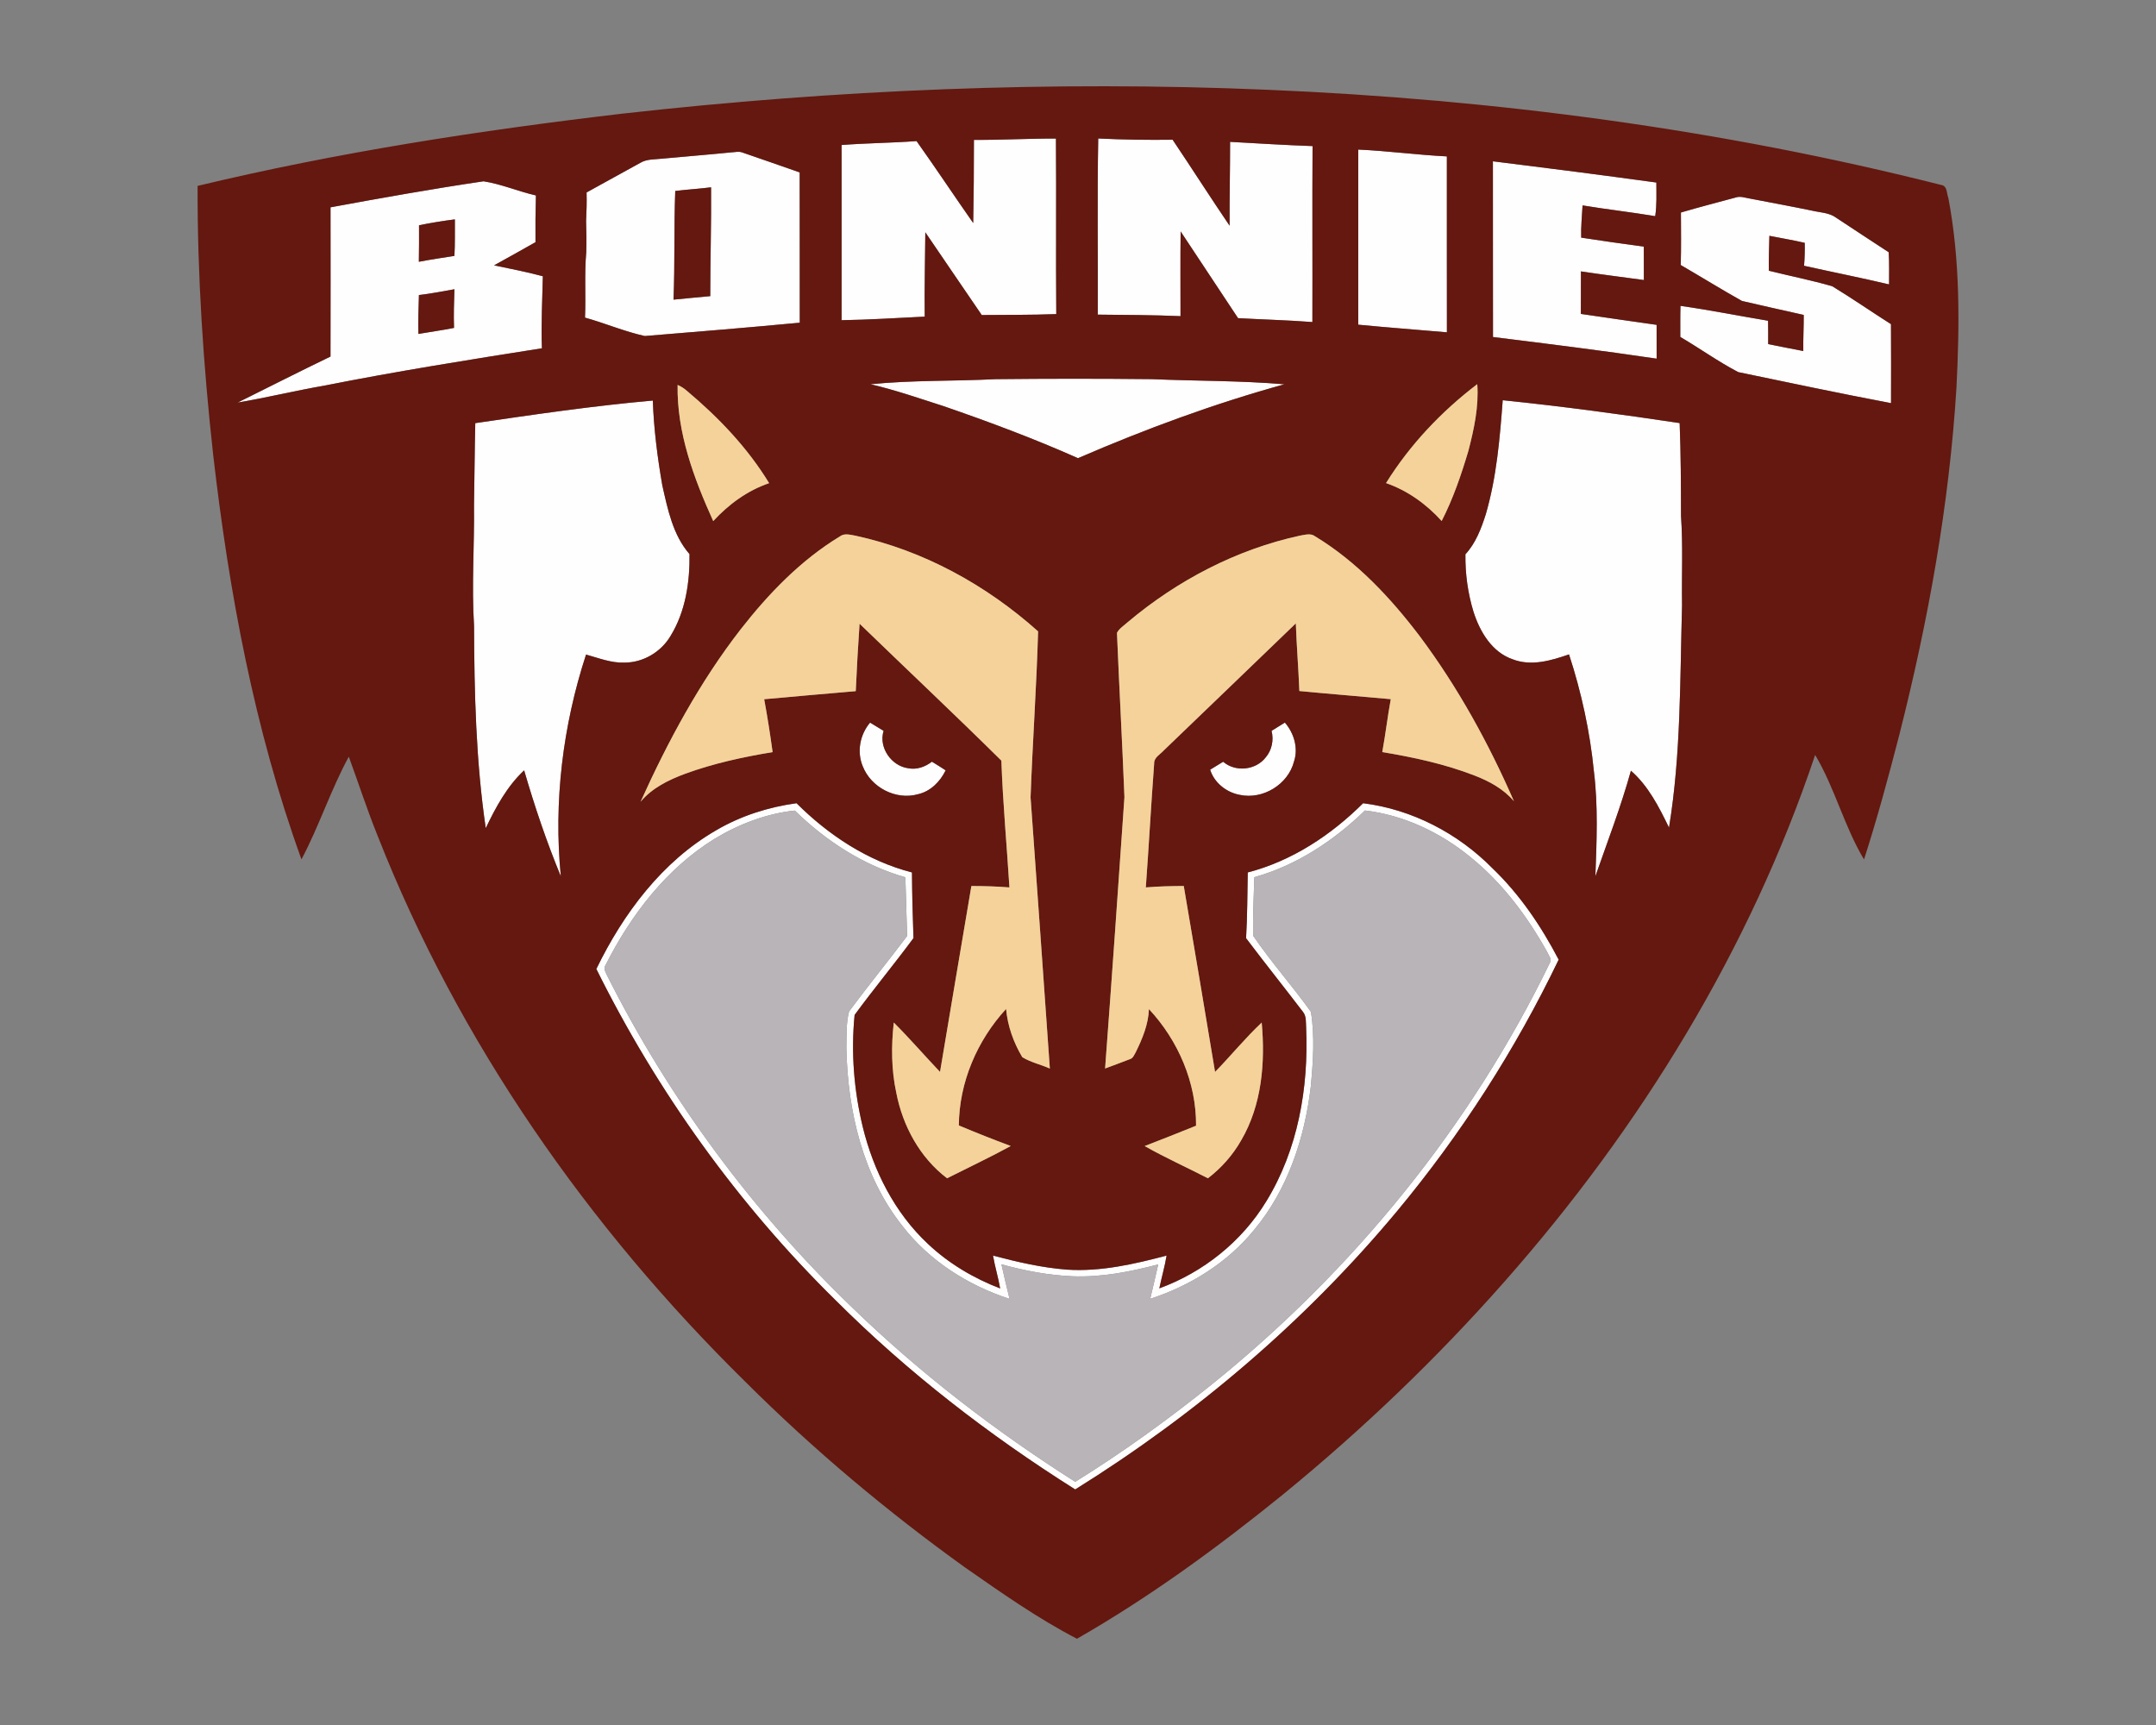 <?xml version="1.0" encoding="UTF-8"?>
<!DOCTYPE svg PUBLIC "-//W3C//DTD SVG 1.1//EN" "http://www.w3.org/Graphics/SVG/1.1/DTD/svg11.dtd">
<!-- Creator: CorelDRAW -->
<svg xmlns="http://www.w3.org/2000/svg" xml:space="preserve" width="2000px" height="1600px" version="1.1" style="shape-rendering:geometricPrecision; text-rendering:geometricPrecision; image-rendering:optimizeQuality; fill-rule:evenodd; clip-rule:evenodd"
viewBox="0 0 2000 1600"
 xmlns:xlink="http://www.w3.org/1999/xlink">
 <rect x="0" y="0" width="2000" height="1600" fill="#808080" stroke="none"/>
 <defs>
  <style type="text/css">
   <![CDATA[
    .fil1 {fill:#64180F;fill-rule:nonzero}
    .fil3 {fill:#B8B4B7;fill-rule:nonzero}
    .fil2 {fill:#F5D29A;fill-rule:nonzero}
    .fil0 {fill:#FEFEFE;fill-rule:nonzero}
   ]]>
  </style>
 </defs>
 <g id="Capa_x0020_1">
  <g id="St_x0020_Bonaventure_x0020_Bonnies.cdr">
   <path class="fil0" d="M664.56 769.99c22.75,-13.3 48.28,-21.42 74.33,-24.98 29.7,29.63 66.13,53.69 107.09,64.21 0.15,20.3 0.62,40.63 1.4,60.93 -17.8,24.03 -36.92,47.14 -54.61,71.24 -3.45,34.7 -0.62,70.03 7.57,103.92 9.93,40.6 29.62,79.64 60.41,108.4 19.22,18.17 42.37,31.89 67.02,41.37 -1.76,-10.26 -4.87,-20.21 -6.6,-30.47 22.58,5.94 45.47,11.3 68.81,13.04 31.3,1.99 62.17,-5.13 92.21,-13.06 -1.68,10.23 -4.65,20.23 -6.74,30.41 40.89,-14.93 76.72,-43.62 99.31,-80.9 29.32,-47.8 39.25,-105.34 36.87,-160.74 -0.35,-5.01 0.41,-10.64 -2.94,-14.82 -17.48,-22.87 -35.43,-45.35 -52.77,-68.32 1.17,-20.3 1.17,-40.68 1.55,-61 40.91,-10.57 77.29,-34.63 107.02,-64.21 45.41,5.7 88.01,27.9 120.02,60.38 25.34,24.27 45.19,53.72 61.38,84.71 -40.15,83.61 -90.75,162.16 -150.05,233.48 -84.54,101.49 -186.36,188.21 -298.42,257.93 -80.03,-50.41 -155.4,-108.64 -222.37,-175.56 -90.5,-89 -165.49,-193.51 -221.86,-307.21 25,-51.46 61.07,-99.78 111.37,-128.75zm514.99 -92.09c4.14,-2.54 8.24,-5.13 12.37,-7.7 8.39,9.74 12.61,23.54 8.48,36.03 -5.41,21.39 -29.02,35.76 -50.55,30.99 -12.26,-2.33 -23.51,-11.21 -27.27,-23.3 4.02,-2.44 8.03,-4.94 12.07,-7.38 11.44,9.85 30.25,7.9 39.46,-4.02 5.75,-6.76 7.63,-16.1 5.44,-24.62zm-372.44 -7.65c4.2,2.52 8.38,5.08 12.56,7.63 -4.84,15.41 7.25,32.69 22.97,34.71 7.83,1.52 15.69,-1.33 21.84,-6.1 4.3,2.59 8.55,5.27 12.75,8.03 -5.1,10.47 -14.03,19.54 -25.69,22.15 -20.44,5.8 -43.57,-6.31 -51.22,-25.93 -5.65,-13.51 -2.59,-29.4 6.79,-40.49zm586.88 -299.04c54.87,5.65 109.59,12.99 164.13,21.21 1.14,28.64 1.19,57.32 1.26,86.01 1.92,27.54 0.52,55.21 0.97,82.8 -1.94,68.84 -0.92,138.23 -12.11,206.43 -9.21,-19.02 -19.16,-38.73 -35.33,-52.79 -9.22,33.22 -21.61,65.4 -32.96,97.89 1.16,-32.35 2.63,-64.9 -1.36,-97.15 -3.65,-36.93 -11.58,-73.38 -23.1,-108.64 -16.58,5.77 -35.03,11.21 -52.2,4.58 -19.35,-6.6 -30.51,-25.67 -36.42,-44.12 -5.25,-17.22 -7.74,-35.34 -7.48,-53.31 9.61,-10.4 14.65,-23.89 18.9,-37.14 10.02,-34.39 13.01,-70.24 15.7,-105.77zm-953.1 21.25c54.74,-8.02 109.54,-16.07 164.68,-20.94 0.95,26.38 4.3,52.65 8.81,78.62 5.04,22.28 9.81,46.1 25.25,63.81 0.33,26.1 -3.73,53.43 -17.65,75.99 -8.81,14.87 -25.41,24.67 -42.74,24.65 -12.35,0.45 -23.91,-4.25 -35.6,-7.46 -21.54,66.04 -30.2,136.47 -23.39,205.67 -13.25,-32.06 -24.36,-64.97 -34.03,-98.28 -15.88,14.81 -26.33,34.24 -35.62,53.62 -9.14,-62.2 -10.61,-125.17 -10.87,-187.93 -2.31,-37.14 0.42,-74.38 -0.03,-111.59 0.5,-25.39 0.57,-50.77 1.19,-76.16zm366.6 -36.07c38.52,-3.87 77.37,-2.75 115.98,-4.7 48.3,-0.52 96.6,-0.54 144.9,-0.02 41.01,1.76 82.16,1.3 123.1,4.77 -65.42,18.02 -129.23,41.63 -191.47,68.53 -40.67,-18.07 -82.4,-33.67 -124.48,-48.18 -22.53,-7.22 -44.95,-15.05 -68.03,-20.4zm751.82 -159.29c16.81,-4.96 33.79,-9.28 50.7,-13.89 4.44,-1.59 9,0.33 13.46,1 19.17,3.68 38.38,7.22 57.52,11.18 7.43,1.76 15.72,1.78 22.15,6.44 16.32,10.71 32.53,21.51 48.9,32.13 0.64,9.92 0.31,19.9 0.35,29.82 -26.19,-6.17 -52.6,-11.42 -78.86,-17.26 0.59,-7.08 0.74,-14.18 0.62,-21.28 -10.86,-2.56 -21.87,-4.3 -32.8,-6.51 -0.26,10.78 -0.66,21.57 -0.5,32.37 19.57,4.87 39.42,8.81 58.8,14.37 18.45,11.23 36.26,23.58 54.5,35.19 0.19,24.41 0.09,48.82 0.05,73.26 -47.35,-8.95 -94.51,-18.97 -141.7,-28.76 -18.57,-9.69 -35.71,-22.04 -53.78,-32.63 0.02,-9.61 -0.12,-19.23 0.16,-28.83 27.19,3.85 54.17,9.27 81.26,13.8 0.14,7.2 0.14,14.44 0.1,21.66 10.85,2.18 21.7,4.37 32.58,6.43 -0.19,-11.16 0.47,-22.32 0.4,-33.48 -19.11,-4.2 -38.21,-8.6 -57.28,-12.96 -19.14,-10.71 -37.82,-22.3 -56.8,-33.32 0.45,-16.24 0.22,-32.49 0.17,-48.73zm-174.42 -47.49c50.58,6.24 101.14,12.77 151.62,19.68 0,10.41 0.52,20.88 -1.07,31.21 -22.41,-3.76 -45,-6.25 -67.39,-9.98 -0.5,9.98 -1.61,19.93 -1.26,29.9 19.33,2.94 38.69,5.77 58.06,8.31 0.1,10.35 0.05,20.68 0.07,31.01 -19.47,-2.68 -38.94,-5.05 -58.37,-8.02 -0.09,13.13 0.05,26.29 -0.09,39.44 23.44,3.33 46.83,6.94 70.29,10.14 0.02,10.45 0.02,20.92 0.02,31.37 -50.51,-7.5 -101.16,-13.8 -151.81,-20.07 -0.14,-54.33 0.03,-108.66 -0.07,-162.99zm-124.91 -10.88c27.48,1.26 54.74,4.96 82.19,6.34 0.05,54.38 -0.05,108.76 0.05,163.16 -27.41,-2.39 -54.86,-4.41 -82.26,-7.07 0.07,-54.14 0.02,-108.29 0.02,-162.43zm-241.22 -10.28c22.99,1.12 46,1.47 69.01,1.16 17.81,26.46 34.93,53.36 52.86,79.74 -0.16,-25.93 0.5,-51.83 0.45,-77.77 25.51,1.41 51.01,3.02 76.51,3.92 -0.35,54.41 0.03,108.81 -0.16,163.21 -22.96,-1.75 -45.98,-2.32 -68.96,-3.61 -17.79,-26.78 -35.55,-53.59 -53.26,-80.43 -0.34,26.2 -0.08,52.39 -0.12,78.58 -25.55,-1.14 -51.18,-1.11 -76.75,-1.42 0.26,-54.46 -0.57,-108.93 0.42,-163.38zm-115.31 1.3c25.39,0.15 50.7,-1.32 76.09,-1.23 0.42,54.26 -0.15,108.55 0.3,162.81 -23.03,0.9 -46.09,0.64 -69.12,0.88 -17.41,-25.63 -35.01,-51.11 -52.36,-76.75 -0.17,26.07 -0.91,52.14 -0.55,78.22 -25.69,1.26 -51.39,2.92 -77.13,3.32 0.05,-54.16 0.05,-108.33 0,-162.49 23.15,-1.81 46.4,-1.91 69.55,-3.64 17.89,25.08 34.87,50.8 52.56,75.99 0.49,-25.69 0.68,-51.41 0.66,-77.11zm-225 11.57c3.35,-0.12 6.89,-1.16 10.14,0.1 17.79,6.07 35.48,12.32 53.22,18.49 0.16,46.48 -0.03,92.92 0.09,139.4 -47.89,4.53 -95.84,8.45 -143.78,12.37 -18.81,-4.16 -36.83,-11.9 -55.45,-17.08 0.9,-20.23 -0.64,-40.53 1.16,-60.72 0.29,-9.59 0.17,-19.21 -0.16,-28.78 0.45,-8.85 0.71,-17.74 0.47,-26.59 16.58,-9.26 33.27,-18.26 49.85,-27.48 6.17,-3.7 13.65,-3.06 20.51,-3.89 21.3,-2.02 42.65,-3.66 63.95,-5.82zm-52.07 35.81l0 0c-1.26,33.58 -0.27,67.23 -1.6,100.8 11.36,-0.99 22.71,-2.35 34.08,-3.25 -0.02,-33.65 1.05,-67.3 0.76,-100.95 -11.04,1.43 -22.18,2.02 -33.24,3.4zm-319.78 15.17c47.21,-8.69 94.47,-17.14 141.96,-24.15 16.55,2.59 32.22,9.38 48.59,13.14 -0.41,14.46 -0.55,28.9 -0.41,43.36 -12.75,7.26 -25.6,14.36 -38.42,21.46 15.1,3.19 30.3,6.08 45.24,10.12 -0.45,22.27 -1.69,44.52 -0.86,66.82 -67.44,10.62 -134.9,21.35 -201.89,34.65 -26.91,4.68 -53.5,11.14 -80.41,15.72 28.74,-14.25 57.3,-28.78 86.18,-42.7 0.12,-46.14 0.07,-92.28 0.02,-138.42zm82.1 16.63l0 0c0,11.3 0.11,22.58 -0.15,33.88 10.95,-2.13 21.97,-3.7 32.99,-5.46 0.66,-11.28 0.31,-22.61 0.42,-33.88 -11.13,1.42 -22.25,3.25 -33.26,5.46zm-0.08 64.71l0 0c-0.33,12.04 -0.83,24.05 -0.49,36.09 10.99,-1.95 22.08,-3.37 33.03,-5.58 -0.41,-11.97 0,-23.91 0.38,-35.86 -10.95,1.93 -21.85,4.11 -32.92,5.35zm274.28 504.37l0 0c-44.67,27.55 -77.65,70.63 -101.07,116.96 -2.42,3.2 -0.02,6.76 1.36,9.87 57.77,114.84 135.42,219.61 228.11,308.66 62.78,60.75 132.43,114.15 206.12,160.93 44.07,-27.35 86.22,-57.8 126.64,-90.3 131.2,-105.75 240.24,-239.54 313.81,-391.37 1.85,-3.28 -1.38,-6.56 -2.5,-9.5 -18.45,-33.15 -41.6,-64.26 -71.28,-88.22 -27.88,-22.89 -61.93,-39.06 -97.93,-43.27 -28.86,28.03 -63.6,50.99 -102.59,61.86 -0.57,18.1 -1.4,36.22 -1.09,54.31 16.6,24.37 36.4,46.57 53.6,70.58 3.68,22.84 2.04,46.18 -0.12,69.17 -5.61,47.78 -21.38,95.75 -52.6,133.08 -24.75,30.44 -59.27,51.88 -96.39,63.95 2.49,-10.64 5.11,-21.26 7.43,-31.92 -26,6.82 -52.71,12.09 -79.71,11 -22.25,-0.98 -44.27,-5.16 -65.71,-11.09 2.3,10.73 5.01,21.39 7.53,32.08 -38.59,-12.61 -74.45,-35.31 -99.41,-67.68 -36.85,-46.38 -50.79,-106.81 -51.98,-165.04 0.31,-11.3 -0.38,-22.96 2.52,-33.96 17.52,-23.6 36.12,-46.42 53.83,-69.91 -0.52,-18.16 -1.07,-36.33 -1.61,-54.47 -38.92,-11.04 -73.78,-33.79 -102.56,-61.91 -26.39,2.78 -51.77,12.54 -74.4,26.19z"/>
   <path class="fil1" d="M576.93 105.46c198.48,-22.32 398.59,-30.68 598.18,-22.22 211.13,8.85 421.86,36.66 626.84,88.62 4.51,1.56 3.9,7.98 5.42,11.8 11.04,57.94 10.47,117.31 7.52,175.96 -6.72,109 -26.31,216.83 -53.16,322.58 -9.96,38.56 -20.36,77.05 -32.59,114.98 -18.4,-30.71 -27.02,-66.23 -45.33,-96.96 -60.46,180.47 -162.07,345.61 -287.69,487.97 -62.97,71.5 -132.05,137.56 -205.81,197.86 -60.48,49.06 -123.62,95.22 -191.28,133.95 -36.45,-18.9 -70.12,-42.67 -103.77,-66.09 -72.12,-51.81 -140.44,-109.09 -203.37,-171.8 -146.11,-143.6 -266.29,-315.38 -341.43,-506.49 -9.83,-24.3 -17.9,-49.21 -26.9,-73.78 -16.74,30.75 -27.48,64.33 -43.91,95.27 -43.76,-120.94 -67.3,-248.25 -81.95,-375.72 -9.09,-82.66 -14.65,-165.78 -14.41,-248.96 129.53,-31.09 261.42,-51.41 393.64,-66.97zm-188.31 168.18c11.07,-1.24 21.97,-3.42 32.92,-5.35 -0.38,11.95 -0.79,23.89 -0.38,35.86 -10.95,2.21 -22.04,3.63 -33.03,5.58 -0.34,-12.04 0.16,-24.05 0.49,-36.09zm0.08 -64.71c11.01,-2.21 22.13,-4.04 33.26,-5.46 -0.11,11.27 0.24,22.6 -0.42,33.88 -11.02,1.76 -22.04,3.33 -32.99,5.46 0.26,-11.3 0.15,-22.58 0.15,-33.88zm237.68 -31.8c11.06,-1.38 22.2,-1.97 33.24,-3.4 0.29,33.65 -0.78,67.3 -0.76,100.95 -11.37,0.9 -22.72,2.26 -34.08,3.25 1.33,-33.57 0.34,-67.22 1.6,-100.8zm277.07 -47.38l0 0c0.02,25.7 -0.17,51.42 -0.66,77.11 -17.69,-25.19 -34.67,-50.91 -52.56,-75.99 -23.15,1.73 -46.4,1.83 -69.55,3.64 0.05,54.16 0.05,108.33 0,162.49 25.74,-0.4 51.44,-2.06 77.13,-3.32 -0.36,-26.08 0.38,-52.15 0.55,-78.22 17.35,25.64 34.95,51.12 52.36,76.75 23.03,-0.24 46.09,0.02 69.12,-0.88 -0.45,-54.26 0.12,-108.55 -0.3,-162.81 -25.39,-0.09 -50.7,1.38 -76.09,1.23zm115.31 -1.3l0 0c-0.99,54.45 -0.16,108.92 -0.42,163.38 25.57,0.31 51.2,0.28 76.75,1.42 0.04,-26.19 -0.22,-52.38 0.12,-78.58 17.71,26.84 35.47,53.65 53.26,80.43 22.98,1.29 46,1.86 68.96,3.61 0.19,-54.4 -0.19,-108.8 0.16,-163.21 -25.5,-0.9 -51,-2.51 -76.51,-3.92 0.05,25.94 -0.61,51.84 -0.45,77.77 -17.93,-26.38 -35.05,-53.28 -52.86,-79.74 -23.01,0.31 -46.02,-0.04 -69.01,-1.16zm241.22 10.28l0 0c0,54.14 0.05,108.29 -0.02,162.43 27.4,2.66 54.85,4.68 82.26,7.07 -0.1,-54.4 0,-108.78 -0.05,-163.16 -27.45,-1.38 -54.71,-5.08 -82.19,-6.34zm-581.53 2.59l0 0c-21.3,2.16 -42.65,3.8 -63.95,5.82 -6.86,0.83 -14.34,0.19 -20.51,3.89 -16.58,9.22 -33.27,18.22 -49.85,27.48 0.24,8.85 -0.02,17.74 -0.47,26.59 0.33,9.57 0.45,19.19 0.16,28.78 -1.8,20.19 -0.26,40.49 -1.16,60.72 18.62,5.18 36.64,12.92 55.45,17.08 47.94,-3.92 95.89,-7.84 143.78,-12.37 -0.12,-46.48 0.07,-92.92 -0.09,-139.4 -17.74,-6.17 -35.43,-12.42 -53.22,-18.49 -3.25,-1.26 -6.79,-0.22 -10.14,-0.1zm706.44 8.29l0 0c0.1,54.33 -0.07,108.66 0.07,162.99 50.65,6.27 101.3,12.57 151.81,20.07 0,-10.45 0,-20.92 -0.02,-31.37 -23.46,-3.2 -46.85,-6.81 -70.29,-10.14 0.14,-13.15 0,-26.31 0.09,-39.44 19.43,2.97 38.9,5.34 58.37,8.02 -0.02,-10.33 0.03,-20.66 -0.07,-31.01 -19.37,-2.54 -38.73,-5.37 -58.06,-8.31 -0.35,-9.97 0.76,-19.92 1.26,-29.9 22.39,3.73 44.98,6.22 67.39,9.98 1.59,-10.33 1.07,-20.8 1.07,-31.21 -50.48,-6.91 -101.04,-13.44 -151.62,-19.68zm-1078.29 42.69l0 0c0.05,46.14 0.1,92.28 -0.02,138.42 -28.88,13.92 -57.44,28.45 -86.18,42.7 26.91,-4.58 53.5,-11.04 80.41,-15.72 66.99,-13.3 134.45,-24.03 201.89,-34.65 -0.83,-22.3 0.41,-44.55 0.86,-66.82 -14.94,-4.04 -30.14,-6.93 -45.24,-10.12 12.82,-7.1 25.67,-14.2 38.42,-21.46 -0.14,-14.46 0,-28.9 0.41,-43.36 -16.37,-3.76 -32.04,-10.55 -48.59,-13.14 -47.49,7.01 -94.75,15.46 -141.96,24.15zm1252.71 4.8l0 0c0.05,16.24 0.28,32.49 -0.17,48.73 18.98,11.02 37.66,22.61 56.8,33.32 19.07,4.36 38.17,8.76 57.28,12.96 0.07,11.16 -0.59,22.32 -0.4,33.48 -10.88,-2.06 -21.73,-4.25 -32.58,-6.43 0.04,-7.22 0.04,-14.46 -0.1,-21.66 -27.09,-4.53 -54.07,-9.95 -81.26,-13.8 -0.28,9.6 -0.14,19.22 -0.16,28.83 18.07,10.59 35.21,22.94 53.78,32.63 47.19,9.79 94.35,19.81 141.7,28.76 0.04,-24.44 0.14,-48.85 -0.05,-73.26 -18.24,-11.61 -36.05,-23.96 -54.5,-35.19 -19.38,-5.56 -39.23,-9.5 -58.8,-14.37 -0.16,-10.8 0.24,-21.59 0.5,-32.37 10.93,2.21 21.94,3.95 32.8,6.51 0.12,7.1 -0.03,14.2 -0.62,21.28 26.26,5.84 52.67,11.09 78.86,17.26 -0.04,-9.92 0.29,-19.9 -0.35,-29.82 -16.37,-10.62 -32.58,-21.42 -48.9,-32.13 -6.43,-4.66 -14.72,-4.68 -22.15,-6.44 -19.14,-3.96 -38.35,-7.5 -57.52,-11.18 -4.46,-0.67 -9.02,-2.59 -13.46,-1 -16.91,4.61 -33.89,8.93 -50.7,13.89zm-751.82 159.29l0 0c23.08,5.35 45.5,13.18 68.03,20.4 42.08,14.51 83.81,30.11 124.48,48.18 62.24,-26.9 126.05,-50.51 191.47,-68.53 -40.94,-3.47 -82.09,-3.01 -123.1,-4.77 -48.3,-0.52 -96.6,-0.5 -144.9,0.02 -38.61,1.95 -77.46,0.83 -115.98,4.7zm478.26 91.69l0 0c19.94,6.91 37.52,19.57 51.6,35.17 10.64,-20.73 18.21,-42.96 24.84,-65.26 5.2,-20.09 9.69,-40.8 8.19,-61.67 -33.24,25.27 -62.52,56.23 -84.63,91.76zm-657.17 -91.05l0 0c-0.78,44.17 15.08,86.63 33.04,126.31 14.24,-15.5 31.77,-28.37 51.86,-35.19 -19.93,-32.72 -46.69,-60.74 -75.9,-85.3 -2.68,-2.4 -5.7,-4.41 -9,-5.82zm-187.69 35.43l0 0c-0.62,25.39 -0.69,50.77 -1.19,76.16 0.45,37.21 -2.28,74.45 0.03,111.59 0.26,62.76 1.73,125.73 10.87,187.93 9.29,-19.38 19.74,-38.81 35.62,-53.62 9.67,33.31 20.78,66.22 34.03,98.28 -6.81,-69.2 1.85,-139.63 23.39,-205.67 11.69,3.21 23.25,7.91 35.6,7.46 17.33,0.02 33.93,-9.78 42.74,-24.65 13.92,-22.56 17.98,-49.89 17.65,-75.99 -15.44,-17.71 -20.21,-41.53 -25.25,-63.81 -4.51,-25.97 -7.86,-52.24 -8.81,-78.62 -55.14,4.87 -109.94,12.92 -164.68,20.94zm953.1 -21.25l0 0c-2.69,35.53 -5.68,71.38 -15.7,105.77 -4.25,13.25 -9.29,26.74 -18.9,37.14 -0.26,17.97 2.23,36.09 7.48,53.31 5.91,18.45 17.07,37.52 36.42,44.12 17.17,6.63 35.62,1.19 52.2,-4.58 11.52,35.26 19.45,71.71 23.1,108.64 3.99,32.25 2.52,64.8 1.36,97.15 11.35,-32.49 23.74,-64.67 32.96,-97.89 16.17,14.06 26.12,33.77 35.33,52.79 11.19,-68.2 10.17,-137.59 12.11,-206.43 -0.45,-27.59 0.95,-55.26 -0.97,-82.8 -0.07,-28.69 -0.12,-57.37 -1.26,-86.01 -54.54,-8.22 -109.26,-15.56 -164.13,-21.21zm-614.9 126.36l0 0c-36.24,21.99 -66.09,52.98 -92.02,86.17 -37.97,48.9 -67.41,103.75 -92.87,159.98 10.68,-12.91 26.12,-20.35 41.53,-26.09 26.17,-9.55 53.53,-15.49 80.98,-20.02 -2.26,-16.41 -4.78,-32.77 -7.82,-49.06 28.31,-2.64 56.64,-5.01 84.95,-7.48 0.9,-20.88 2.13,-41.75 3.53,-62.57 43.77,42.38 88.2,84.15 131.54,126.99 1.4,39.25 5.03,78.41 7.48,117.62 -11.76,-0.95 -23.51,-1.28 -35.29,-1.31 -9.78,57.47 -19.4,114.96 -29.09,172.45 -14.39,-15.17 -28.07,-31.01 -42.89,-45.81 -2.44,21.68 -2.3,43.84 2.33,65.21 5.96,30.75 21.9,60.13 47.09,79.24 19.71,-9.95 39.71,-19.35 59.08,-29.92 -16.19,-6.05 -32.27,-12.39 -48.16,-19.09 0.29,-39.96 16.94,-78.77 43.82,-108.05 1.45,15.82 6.91,31.14 15.03,44.72 7.81,4.84 17.17,6.77 25.57,10.57 -5.93,-83.85 -11.77,-167.73 -17.88,-251.55 1.85,-51.34 5.54,-102.61 6.98,-153.95 -47.99,-42.93 -106.36,-75.14 -169.55,-88.77 -4.72,-0.78 -10.14,-2.58 -14.34,0.72zm426.73 -0.74l0 0c-58.9,12.8 -113.8,41.58 -159.77,80.31 -3.4,3.11 -7.69,5.68 -9.9,9.81 2.09,50.82 4.91,101.59 6.93,152.4 -5.82,83.93 -11.64,167.82 -17.95,251.72 7.72,-2.95 15.51,-5.68 23.17,-8.72 2.83,-0.83 3.78,-3.94 5.16,-6.17 6.22,-12.61 11.8,-25.93 12.35,-40.2 27.11,29.02 44.02,68.2 43.71,108.16 -15.83,6.41 -31.72,12.71 -47.68,18.86 19.09,10.83 39.16,19.83 58.68,29.89 12.51,-9.54 23.1,-21.56 30.89,-35.24 19.17,-32.77 22.37,-72.09 19,-109.18 -15.32,14.39 -28.59,30.75 -43.27,45.8 -9.59,-57.51 -19.18,-115.02 -29.04,-172.49 -11.75,0.09 -23.48,0.33 -35.19,1.33 2.8,-38.28 4.87,-76.63 7.74,-114.91 -0.19,-5.77 5.7,-8.48 9.02,-12.25 40.87,-39.19 81.6,-78.49 122.39,-117.74 0.74,20.92 2.47,41.79 3.28,62.74 28.24,2.73 56.54,4.94 84.8,7.55 -2.99,16.29 -4.91,32.77 -7.88,49.08 29.02,4.8 57.99,11.07 85.51,21.71 13.68,5.29 27.05,12.49 36.64,23.91 -23.51,-53.86 -52.03,-105.77 -87.25,-152.9 -27.16,-35.79 -58.53,-69.39 -97.24,-92.85 -4.13,-3.18 -9.47,-1.33 -14.1,-0.62zm-398.71 173.42l0 0c-9.38,11.09 -12.44,26.98 -6.79,40.49 7.65,19.62 30.78,31.73 51.22,25.93 11.66,-2.61 20.59,-11.68 25.69,-22.15 -4.2,-2.76 -8.45,-5.44 -12.75,-8.03 -6.15,4.77 -14.01,7.62 -21.84,6.1 -15.72,-2.02 -27.81,-19.3 -22.97,-34.71 -4.18,-2.55 -8.36,-5.11 -12.56,-7.63zm372.44 7.65l0 0c2.19,8.52 0.31,17.86 -5.44,24.62 -9.21,11.92 -28.02,13.87 -39.46,4.02 -4.04,2.44 -8.05,4.94 -12.07,7.38 3.76,12.09 15.01,20.97 27.27,23.3 21.53,4.77 45.14,-9.6 50.55,-30.99 4.13,-12.49 -0.09,-26.29 -8.48,-36.03 -4.13,2.57 -8.23,5.16 -12.37,7.7zm-514.99 92.09l0 0c-50.3,28.97 -86.37,77.29 -111.37,128.75 56.37,113.7 131.36,218.21 221.86,307.21 66.97,66.92 142.34,125.15 222.37,175.56 112.06,-69.72 213.88,-156.44 298.42,-257.93 59.3,-71.32 109.9,-149.87 150.05,-233.48 -16.19,-30.99 -36.04,-60.44 -61.38,-84.71 -32.01,-32.48 -74.61,-54.68 -120.02,-60.38 -29.73,29.58 -66.11,53.64 -107.02,64.21 -0.38,20.32 -0.38,40.7 -1.55,61 17.34,22.97 35.29,45.45 52.77,68.32 3.35,4.18 2.59,9.81 2.94,14.82 2.38,55.4 -7.55,112.94 -36.87,160.74 -22.59,37.28 -58.42,65.97 -99.31,80.9 2.09,-10.18 5.06,-20.18 6.74,-30.41 -30.04,7.93 -60.91,15.05 -92.21,13.06 -23.34,-1.74 -46.23,-7.1 -68.81,-13.04 1.73,10.26 4.84,20.21 6.6,30.47 -24.65,-9.48 -47.8,-23.2 -67.02,-41.37 -30.79,-28.76 -50.48,-67.8 -60.41,-108.4 -8.19,-33.89 -11.02,-69.22 -7.57,-103.92 17.69,-24.1 36.81,-47.21 54.61,-71.24 -0.78,-20.3 -1.25,-40.63 -1.4,-60.93 -40.96,-10.52 -77.39,-34.58 -107.09,-64.21 -26.05,3.56 -51.58,11.68 -74.33,24.98z"/>
   <path class="fil2" d="M1285.75 448.08c22.11,-35.53 51.39,-66.49 84.63,-91.76 1.5,20.87 -2.99,41.58 -8.19,61.67 -6.63,22.3 -14.2,44.53 -24.84,65.26 -14.08,-15.6 -31.66,-28.26 -51.6,-35.17zm-79.93 48.75c4.63,-0.71 9.97,-2.56 14.1,0.62 38.71,23.46 70.08,57.06 97.24,92.85 35.22,47.13 63.74,99.04 87.25,152.9 -9.59,-11.42 -22.96,-18.62 -36.64,-23.91 -27.52,-10.64 -56.49,-16.91 -85.51,-21.71 2.97,-16.31 4.89,-32.79 7.88,-49.08 -28.26,-2.61 -56.56,-4.82 -84.8,-7.55 -0.81,-20.95 -2.54,-41.82 -3.28,-62.74 -40.79,39.25 -81.52,78.55 -122.39,117.74 -3.32,3.77 -9.21,6.48 -9.02,12.25 -2.87,38.28 -4.94,76.63 -7.74,114.91 11.71,-1 23.44,-1.24 35.19,-1.33 9.86,57.47 19.45,114.98 29.04,172.49 14.68,-15.05 27.95,-31.41 43.27,-45.8 3.37,37.09 0.17,76.41 -19,109.18 -7.79,13.68 -18.38,25.7 -30.89,35.24 -19.52,-10.06 -39.59,-19.06 -58.68,-29.89 15.96,-6.15 31.85,-12.45 47.68,-18.86 0.31,-39.96 -16.6,-79.14 -43.71,-108.16 -0.55,14.27 -6.13,27.59 -12.35,40.2 -1.38,2.23 -2.33,5.34 -5.16,6.17 -7.66,3.04 -15.45,5.77 -23.17,8.72 6.31,-83.9 12.13,-167.79 17.95,-251.72 -2.02,-50.81 -4.84,-101.58 -6.93,-152.4 2.21,-4.13 6.5,-6.7 9.9,-9.81 45.97,-38.73 100.87,-67.51 159.77,-80.31zm-426.73 0.74c4.2,-3.3 9.62,-1.5 14.34,-0.72 63.19,13.63 121.56,45.84 169.55,88.77 -1.44,51.34 -5.13,102.61 -6.98,153.95 6.11,83.82 11.95,167.7 17.88,251.55 -8.4,-3.8 -17.76,-5.73 -25.57,-10.57 -8.12,-13.58 -13.58,-28.9 -15.03,-44.72 -26.88,29.28 -43.53,68.09 -43.82,108.05 15.89,6.7 31.97,13.04 48.16,19.09 -19.37,10.57 -39.37,19.97 -59.08,29.92 -25.19,-19.11 -41.13,-48.49 -47.09,-79.24 -4.63,-21.37 -4.77,-43.53 -2.33,-65.21 14.82,14.8 28.5,30.64 42.89,45.81 9.69,-57.49 19.31,-114.98 29.09,-172.45 11.78,0.03 23.53,0.36 35.29,1.31 -2.45,-39.21 -6.08,-78.37 -7.48,-117.62 -43.34,-42.84 -87.77,-84.61 -131.54,-126.99 -1.4,20.82 -2.63,41.69 -3.53,62.57 -28.31,2.47 -56.64,4.84 -84.95,7.48 3.04,16.29 5.56,32.65 7.82,49.06 -27.45,4.53 -54.81,10.47 -80.98,20.02 -15.41,5.74 -30.85,13.18 -41.53,26.09 25.46,-56.23 54.9,-111.08 92.87,-159.98 25.93,-33.19 55.78,-64.18 92.02,-86.17zm-150.51 -140.54c3.3,1.41 6.32,3.42 9,5.82 29.21,24.56 55.97,52.58 75.9,85.3 -20.09,6.82 -37.62,19.69 -51.86,35.19 -17.96,-39.68 -33.82,-82.14 -33.04,-126.31z"/>
   <path class="fil3" d="M662.9 778.01c22.63,-13.65 48.01,-23.41 74.4,-26.19 28.78,28.12 63.64,50.87 102.56,61.91 0.54,18.14 1.09,36.31 1.61,54.47 -17.71,23.49 -36.31,46.31 -53.83,69.91 -2.9,11 -2.21,22.66 -2.52,33.96 1.19,58.23 15.13,118.66 51.98,165.04 24.96,32.37 60.82,55.07 99.41,67.68 -2.52,-10.69 -5.23,-21.35 -7.53,-32.08 21.44,5.93 43.46,10.11 65.71,11.09 27,1.09 53.71,-4.18 79.71,-11 -2.32,10.66 -4.94,21.28 -7.43,31.92 37.12,-12.07 71.64,-33.51 96.39,-63.95 31.22,-37.33 46.99,-85.3 52.6,-133.08 2.16,-22.99 3.8,-46.33 0.12,-69.17 -17.2,-24.01 -37,-46.21 -53.6,-70.58 -0.31,-18.09 0.52,-36.21 1.09,-54.31 38.99,-10.87 73.73,-33.83 102.59,-61.86 36,4.21 70.05,20.38 97.93,43.27 29.68,23.96 52.83,55.07 71.28,88.22 1.12,2.94 4.35,6.22 2.5,9.5 -73.57,151.83 -182.61,285.62 -313.81,391.37 -40.42,32.5 -82.57,62.95 -126.64,90.3 -73.69,-46.78 -143.34,-100.18 -206.12,-160.93 -92.69,-89.05 -170.34,-193.82 -228.11,-308.66 -1.38,-3.11 -3.78,-6.67 -1.36,-9.87 23.42,-46.33 56.4,-89.41 101.07,-116.96z"/>
  </g>
 </g>
</svg>
